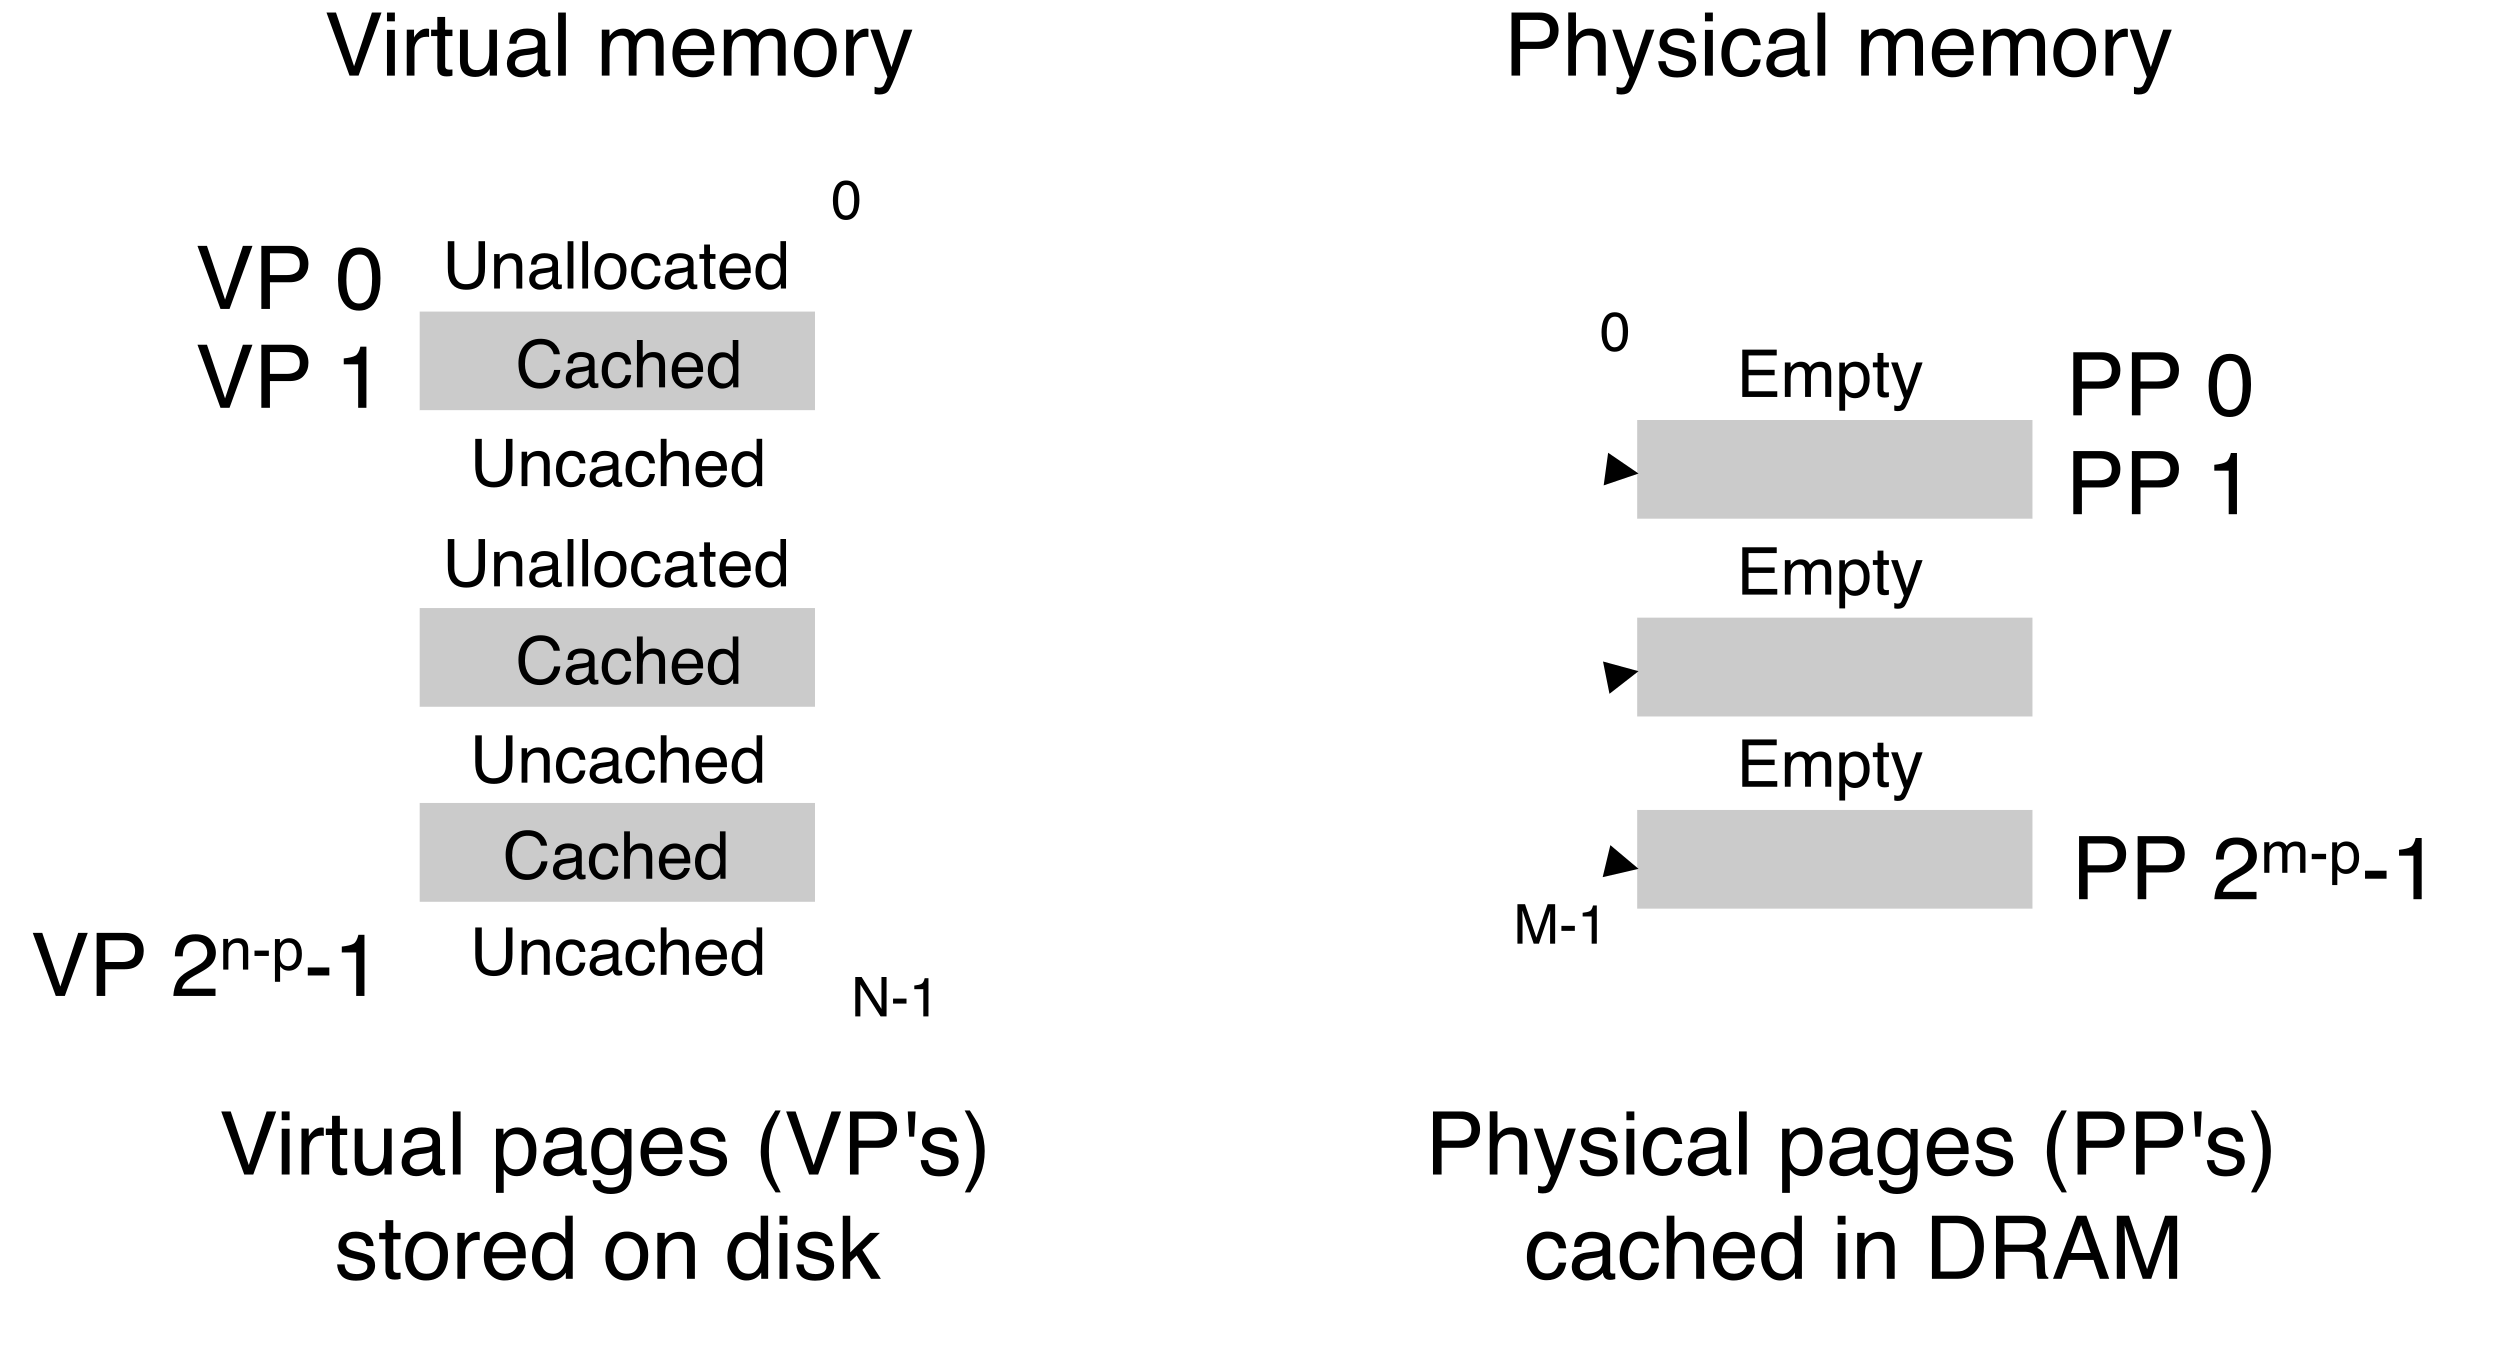 <svg xmlns="http://www.w3.org/2000/svg" xmlns:xlink="http://www.w3.org/1999/xlink" version="1.1" width="455.349pt" height="245.966pt" viewBox="0 0 455.349 245.966">
<rect x="0" y="0" width="455.349" height="245.966" fill="#808080" stroke="none"/>
<defs>
<clipPath id="clip_0">
<path transform="matrix(1,0,0,-1,-1.557,540)" d="M1.557 294.034H456.906V540H1.557Z" fill-rule="evenodd"/>
</clipPath>
<clipPath id="clip_1">
<path transform="matrix(1,0,0,-1,-1.557,540)" d="M0 0H720V540H0Z"/>
</clipPath>
<path id="font_2_15" d="M.085 .718H.408C.472 .718 .523 .7 .562 .664 .602 .628 .621 .577 .621 .512 .621 .456 .604 .407 .569 .366 .534 .324 .48 .304 .408 .304H.183V0H.085V.718M.523 .511C.523 .564 .503 .6 .464 .619 .443 .629 .413 .634 .376 .634H.183V.386H.376C.42 .386 .455 .395 .482 .414 .509 .432 .523 .465 .523 .511Z"/>
<path id="font_2_1" d="M0 0Z"/>
<path id="font_2_8" d="M.031 0C.035 .06 .047 .113 .069 .157 .09 .202 .132 .242 .195 .279L.289 .333C.331 .357 .361 .378 .377 .396 .404 .423 .417 .454 .417 .489 .417 .53 .405 .562 .381 .586 .356 .61 .324 .622 .283 .622 .223 .622 .181 .599 .158 .553 .146 .529 .139 .495 .138 .451H.048C.049 .512 .061 .562 .082 .6 .12 .668 .187 .702 .284 .702 .364 .702 .422 .68 .459 .637 .496 .594 .515 .546 .515 .492 .515 .436 .495 .388 .456 .349 .433 .326 .392 .298 .333 .265L.266 .228C.234 .21 .209 .193 .191 .177 .158 .149 .138 .118 .129 .083H.511V0H.031Z"/>
<path id="font_2_28" d="M.064 .523H.151V.449C.172 .475 .191 .494 .208 .505 .237 .525 .27 .535 .307 .535 .348 .535 .382 .525 .407 .504 .422 .493 .435 .475 .446 .453 .466 .481 .489 .501 .515 .515 .542 .528 .571 .535 .604 .535 .674 .535 .722 .51 .748 .459 .761 .432 .768 .395 .768 .348V0H.677V.364C.677 .399 .668 .422 .651 .436 .633 .449 .612 .455 .587 .455 .552 .455 .523 .444 .498 .42 .473 .397 .46 .359 .46 .305V0H.371V.342C.371 .377 .367 .403 .358 .419 .345 .444 .32 .456 .284 .456 .25 .456 .22 .443 .193 .417 .166 .392 .152 .345 .152 .278V0H.064V.523Z"/>
<path id="font_2_5" d="M.042 .324H.287V.233H.042V.324Z"/>
<path id="font_2_31" d="M.285 .058C.326 .058 .36 .075 .387 .109 .415 .144 .428 .195 .428 .264 .428 .306 .422 .342 .41 .372 .387 .43 .346 .459 .285 .459 .224 .459 .183 .428 .16 .367 .148 .335 .142 .293 .142 .243 .142 .202 .148 .168 .16 .139 .183 .085 .225 .058 .285 .058M.058 .521H.143V.452C.161 .475 .18 .494 .201 .507 .23 .526 .265 .536 .305 .536 .364 .536 .415 .513 .456 .468 .497 .422 .518 .357 .518 .273 .518 .159 .488 .077 .429 .028 .391-.003 .347-.019 .297-.019 .257-.019 .224-.01 .198 .007 .182 .017 .165 .034 .146 .057V-.209H.058V.521Z"/>
<path id="font_2_7" d="M.096 .495V.562C.159 .569 .203 .579 .229 .594 .254 .608 .272 .642 .285 .696H.354V0H.26V.495H.096Z"/>
<path id="font_3_1" d="M0 0Z"/>
<path id="font_2_24" d="M.064 .719H.152V.452C.173 .479 .192 .497 .208 .508 .237 .527 .272 .536 .314 .536 .39 .536 .442 .51 .469 .456 .483 .427 .491 .387 .491 .336V0H.4V.33C.4 .368 .396 .396 .386 .414 .37 .443 .34 .457 .296 .457 .259 .457 .226 .444 .197 .419 .167 .394 .152 .347 .152 .277V0H.064V.719Z"/>
<path id="font_2_36" d="M.391 .523H.488C.476 .49 .448 .413 .406 .294 .374 .204 .347 .13 .326 .074 .275-.06 .239-.141 .218-.171 .197-.2 .162-.215 .111-.215 .098-.215 .089-.214 .082-.213 .076-.212 .067-.211 .058-.208V-.127C.073-.132 .084-.134 .091-.135 .098-.136 .104-.137 .109-.137 .125-.137 .137-.134 .145-.129 .152-.123 .159-.117 .164-.109 .166-.106 .172-.093 .182-.069 .192-.045 .199-.027 .204-.015L.01 .523H.11L.25 .097 .391 .523M.25 .536V.536Z"/>
<path id="font_2_33" d="M.117 .164C.119 .135 .127 .112 .139 .096 .161 .068 .199 .054 .254 .054 .286 .054 .315 .061 .34 .075 .365 .089 .377 .111 .377 .141 .377 .163 .367 .181 .347 .192 .334 .199 .309 .208 .272 .217L.202 .235C.158 .246 .125 .258 .104 .272 .066 .296 .047 .329 .047 .371 .047 .42 .065 .46 .1 .491 .136 .522 .184 .537 .244 .537 .323 .537 .38 .514 .415 .468 .436 .438 .447 .407 .446 .373H.363C.362 .393 .355 .411 .342 .427 .322 .45 .287 .461 .237 .461 .204 .461 .179 .455 .162 .442 .145 .429 .136 .413 .136 .392 .136 .369 .147 .351 .17 .337 .183 .329 .202 .322 .228 .316L.286 .302C.349 .287 .391 .272 .413 .257 .447 .235 .464 .199 .464 .151 .464 .105 .446 .064 .411 .03 .376-.004 .322-.021 .25-.021 .172-.021 .117-.003 .084 .033 .052 .068 .035 .112 .032 .164H.117M.247 .536V.536Z"/>
<path id="font_2_25" d="M.064 .521H.154V0H.064V.521M.064 .718H.154V.618H.064V.718Z"/>
<path id="font_2_20" d="M.266 .538C.325 .538 .373 .524 .41 .495 .447 .466 .469 .417 .477 .347H.391C.386 .379 .374 .406 .355 .427 .337 .448 .307 .459 .266 .459 .21 .459 .17 .432 .146 .377 .13 .342 .123 .298 .123 .246 .123 .194 .134 .15 .156 .114 .178 .078 .213 .061 .26 .061 .297 .061 .326 .072 .347 .094 .368 .116 .383 .146 .391 .185H.477C.467 .115 .442 .065 .403 .032 .364 0 .314-.016 .253-.016 .185-.016 .131 .009 .09 .059 .049 .109 .029 .172 .029 .247 .029 .339 .051 .41 .096 .461 .14 .513 .197 .538 .266 .538M.252 .536V.536Z"/>
<path id="font_2_19" d="M.132 .139C.132 .114 .141 .094 .16 .08 .178 .065 .2 .058 .226 .058 .257 .058 .286 .065 .315 .079 .364 .102 .389 .141 .389 .195V.266C.378 .259 .364 .253 .347 .248 .33 .243 .314 .24 .297 .238L.244 .232C.212 .228 .188 .222 .172 .212 .145 .197 .132 .173 .132 .139M.345 .317C.365 .319 .378 .328 .385 .342 .389 .35 .391 .361 .391 .376 .391 .406 .38 .428 .359 .442 .338 .455 .307 .462 .268 .462 .222 .462 .189 .449 .17 .425 .159 .411 .152 .39 .149 .363H.067C.069 .428 .089 .473 .13 .498 .17 .523 .216 .536 .27 .536 .331 .536 .381 .524 .419 .501 .458 .478 .477 .441 .477 .392V.09C.477 .081 .478 .073 .482 .068 .486 .062 .494 .06 .506 .06 .51 .06 .514 .06 .519 .06 .524 .061 .529 .062 .535 .062V-.003C.521-.007 .511-.009 .503-.01 .496-.011 .486-.012 .474-.012 .444-.012 .422-.001 .408 .021 .401 .032 .396 .048 .393 .069 .375 .046 .349 .025 .316 .008 .282-.01 .245-.019 .205-.019 .157-.019 .117-.004 .086 .026 .055 .055 .04 .092 .04 .137 .04 .185 .055 .223 .085 .25 .116 .277 .155 .293 .205 .299L.345 .317M.272 .536V.536Z"/>
<path id="font_2_27" d="M.067 .718H.155V0H.067V.718Z"/>
<path id="font_2_22" d="M.282 .535C.319 .535 .355 .526 .39 .509 .425 .492 .451 .469 .47 .441 .487 .415 .499 .384 .505 .349 .51 .325 .513 .286 .513 .233H.129C.131 .18 .144 .138 .167 .106 .19 .074 .227 .058 .276 .058 .322 .058 .358 .073 .386 .103 .401 .12 .412 .14 .419 .163H.505C.503 .144 .496 .123 .483 .099 .47 .076 .455 .057 .439 .042 .413 .016 .38-.002 .34-.011 .319-.016 .295-.019 .269-.019 .203-.019 .148 .005 .103 .053 .058 .1 .035 .166 .035 .252 .035 .336 .058 .404 .104 .456 .149 .509 .209 .535 .282 .535M.422 .304C.419 .342 .41 .372 .397 .395 .373 .438 .333 .459 .277 .459 .236 .459 .203 .444 .175 .415 .148 .386 .133 .349 .132 .304H.422M.274 .536V.536Z"/>
<path id="font_2_30" d="M.272 .058C.33 .058 .37 .08 .392 .124 .413 .168 .424 .217 .424 .271 .424 .32 .417 .359 .401 .39 .376 .438 .333 .462 .273 .462 .219 .462 .18 .441 .156 .4 .131 .36 .119 .31 .119 .252 .119 .197 .131 .15 .156 .113 .18 .076 .219 .058 .272 .058M.275 .538C.343 .538 .4 .516 .446 .471 .493 .426 .516 .36 .516 .273 .516 .188 .496 .119 .455 .064 .414 .009 .35-.019 .264-.019 .192-.019 .135 .006 .092 .054 .05 .103 .029 .168 .029 .25 .029 .338 .051 .408 .096 .46 .14 .512 .2 .538 .275 .538M.272 .536V.536Z"/>
<path id="font_2_32" d="M.067 .523H.15V.433C.157 .45 .174 .472 .201 .497 .227 .522 .258 .535 .293 .535 .295 .535 .297 .535 .301 .535 .305 .534 .312 .533 .321 .532V.439C.316 .441 .311 .441 .307 .442 .302 .442 .298 .442 .292 .442 .248 .442 .214 .428 .19 .399 .167 .371 .155 .338 .155 .301V0H.067V.523Z"/>
<path id="font_4_1" d="M0 0Z"/>
<path id="font_2_12" d="M.085 .718H.608V.63H.18V.412H.576V.329H.18V.086H.616V0H.085V.718M.351 .718V.718Z"/>
<path id="font_2_34" d="M.082 .668H.171V.523H.254V.45H.171V.11C.171 .092 .177 .08 .189 .074 .196 .07 .208 .068 .224 .068 .228 .068 .232 .068 .237 .069 .242 .069 .248 .069 .254 .07V0C.244-.003 .234-.005 .223-.007 .212-.008 .2-.009 .188-.009 .146-.009 .119 .002 .104 .023 .089 .044 .082 .071 .082 .104V.45H.011V.523H.082V.668Z"/>
<path id="font_2_17" d="M.182 .718V.274C.182 .222 .191 .179 .211 .145 .24 .092 .289 .066 .357 .066 .44 .066 .496 .095 .525 .151 .541 .181 .549 .223 .549 .274V.718H.648V.315C.648 .227 .636 .159 .612 .111 .569 .025 .486-.019 .365-.019 .244-.019 .162 .025 .119 .111 .095 .159 .083 .227 .083 .315V.718H.182M.366 .718V.718Z"/>
<path id="font_2_29" d="M.064 .523H.148V.449C.173 .48 .199 .502 .227 .515 .254 .528 .285 .535 .319 .535 .393 .535 .443 .509 .469 .457 .484 .429 .491 .389 .491 .336V0H.401V.33C.401 .362 .397 .388 .387 .407 .372 .44 .343 .456 .302 .456 .281 .456 .264 .454 .251 .45 .227 .443 .206 .428 .188 .407 .173 .389 .163 .372 .159 .353 .155 .335 .152 .308 .152 .274V0H.064V.523M.271 .536V.536Z"/>
<path id="font_2_21" d="M.12 .255C.12 .199 .132 .152 .156 .114 .18 .077 .218 .058 .27 .058 .311 .058 .344 .075 .37 .11 .397 .145 .41 .196 .41 .261 .41 .327 .396 .377 .369 .408 .342 .44 .309 .456 .269 .456 .225 .456 .189 .439 .161 .405 .134 .371 .12 .321 .12 .255M.252 .532C.292 .532 .326 .524 .353 .507 .369 .497 .386 .48 .406 .456V.719H.491V0H.412V.072C.391 .04 .367 .017 .339 .003 .311-.011 .279-.019 .243-.019 .184-.019 .134 .006 .091 .055 .049 .104 .027 .169 .027 .25 .027 .327 .047 .393 .086 .448 .125 .504 .18 .532 .252 .532Z"/>
<path id="font_2_18" d="M.133 .718 .339 .107 .542 .718H.651L.39 0H.287L.025 .718H.133Z"/>
<path id="font_2_6" d="M.271 .7C.361 .7 .426 .663 .467 .588 .498 .531 .514 .452 .514 .351 .514 .256 .5 .178 .471 .115 .43 .026 .363-.019 .27-.019 .186-.019 .124 .018 .083 .091 .048 .152 .031 .234 .031 .336 .031 .416 .042 .484 .062 .541 .1 .647 .17 .7 .271 .7M.27 .062C.315 .062 .351 .082 .378 .122 .405 .162 .419 .237 .419 .347 .419 .427 .409 .492 .39 .543 .37 .595 .332 .62 .276 .62 .224 .62 .186 .596 .162 .547 .138 .499 .126 .427 .126 .332 .126 .261 .134 .204 .149 .161 .173 .095 .213 .062 .27 .062Z"/>
<path id="font_2_35" d="M.152 .523V.176C.152 .149 .157 .127 .165 .11 .181 .079 .21 .063 .252 .063 .314 .063 .355 .091 .377 .146 .389 .175 .396 .215 .396 .266V.523H.483V0H.4L.401 .077C.39 .057 .376 .04 .359 .027 .325-.001 .285-.015 .237-.015 .162-.015 .111 .01 .084 .06 .07 .087 .062 .123 .062 .167V.523H.152M.273 .536V.536Z"/>
<path id="font_2_10" d="M.378 .737C.469 .737 .54 .713 .59 .665 .64 .617 .668 .563 .673 .502H.579C.568 .548 .546 .585 .514 .612 .482 .639 .437 .652 .379 .652 .309 .652 .252 .628 .208 .578 .165 .528 .143 .452 .143 .35 .143 .266 .163 .198 .202 .146 .241 .093 .3 .067 .377 .067 .449 .067 .504 .095 .541 .15 .561 .179 .576 .217 .585 .264H.68C.672 .188 .644 .125 .596 .074 .539 .012 .462-.019 .366-.019 .282-.019 .212 .007 .156 .057 .081 .124 .044 .227 .044 .366 .044 .472 .072 .559 .128 .627 .188 .7 .272 .737 .378 .737M.359 .737V.737Z"/>
<path id="font_2_14" d="M.076 .718H.191L.553 .136V.718H.646V0H.537L.169 .581V0H.076V.718M.354 .718V.718Z"/>
<path id="font_2_13" d="M.074 .718H.213L.419 .111 .624 .718H.761V0H.669V.424C.669 .438 .669 .463 .67 .496 .671 .53 .671 .567 .671 .605L.466 0H.37L.164 .605V.583C.164 .566 .164 .539 .165 .503 .166 .467 .167 .441 .167 .424V0H.074V.718Z"/>
<path id="font_2_23" d="M.249 .532C.29 .532 .326 .522 .356 .502 .373 .49 .39 .474 .407 .452V.519H.488V.042C.488-.024 .479-.077 .459-.115 .423-.186 .354-.222 .252-.222 .196-.222 .149-.209 .11-.184 .072-.159 .05-.119 .046-.065H.135C.139-.089 .148-.107 .161-.119 .181-.139 .212-.148 .254-.148 .322-.148 .366-.125 .387-.077 .399-.049 .405 .001 .404 .073 .386 .046 .365 .026 .34 .013 .316-0 .283-.007 .242-.007 .186-.007 .136 .013 .094 .054 .051 .094 .03 .16 .03 .253 .03 .341 .051 .409 .094 .458 .137 .508 .188 .532 .249 .532M.407 .263C.407 .328 .394 .376 .367 .407 .34 .438 .306 .454 .265 .454 .203 .454 .161 .425 .138 .367 .126 .336 .12 .296 .12 .246 .12 .187 .132 .142 .156 .112 .18 .081 .212 .065 .252 .065 .316 .065 .36 .094 .386 .151 .4 .183 .407 .221 .407 .263M.259 .536V.536Z"/>
<path id="font_2_3" d="M.296 .729C.245 .63 .212 .557 .196 .51 .173 .439 .162 .356 .162 .263 .162 .168 .175 .082 .201 .004 .217-.044 .25-.114 .297-.204H.238C.191-.13 .161-.082 .15-.062 .139-.041 .126-.014 .113 .022 .095 .07 .082 .121 .075 .176 .071 .204 .069 .231 .069 .257 .069 .353 .084 .439 .115 .515 .134 .562 .174 .634 .235 .729H.296Z"/>
<path id="font_2_2" d="M.165 .718 .149 .431H.092L.076 .718H.165Z"/>
<path id="font_2_4" d="M.035-.204C.086-.103 .12-.03 .135 .017 .158 .087 .169 .169 .169 .263 .169 .357 .156 .443 .129 .521 .113 .57 .081 .639 .033 .729H.092C.142 .649 .173 .6 .183 .581 .194 .562 .205 .537 .218 .504 .233 .463 .245 .423 .251 .383 .258 .343 .261 .305 .261 .268 .261 .172 .246 .086 .215 .01 .196-.038 .156-.11 .096-.204H.035Z"/>
<path id="font_2_26" d="M.062 .718H.147V.301L.373 .523H.485L.285 .329 .496 0H.384L.221 .266 .147 .196V0H.062V.718Z"/>
<path id="font_2_11" d="M.352 .083C.384 .083 .411 .086 .433 .093 .47 .106 .501 .13 .525 .167 .545 .195 .558 .233 .567 .278 .572 .305 .574 .33 .574 .353 .574 .442 .557 .511 .521 .56 .486 .609 .429 .634 .351 .634H.178V.083H.352M.081 .718H.371C.47 .718 .546 .683 .601 .613 .649 .55 .673 .469 .673 .37 .673 .294 .659 .225 .63 .163 .58 .054 .493 0 .37 0H.081V.718Z"/>
<path id="font_2_16" d="M.41 .389C.455 .389 .491 .398 .518 .416 .544 .434 .558 .467 .558 .515 .558 .566 .539 .601 .502 .619 .482 .629 .456 .634 .422 .634H.185V.389H.41M.088 .718H.42C.475 .718 .52 .71 .555 .694 .623 .663 .656 .607 .656 .524 .656 .481 .647 .446 .63 .419 .612 .391 .587 .369 .555 .353 .583 .341 .604 .326 .618 .308 .633 .289 .64 .259 .642 .217L.646 .121C.646 .094 .649 .074 .652 .06 .658 .038 .669 .023 .684 .017V0H.564C.561 .006 .559 .014 .557 .024 .555 .034 .553 .053 .552 .081L.546 .2C.544 .247 .526 .278 .494 .294 .475 .303 .446 .308 .406 .308H.185V0H.088V.718Z"/>
<path id="font_2_9" d="M.444 .294 .335 .611 .22 .294H.444M.285 .718H.395L.655 0H.548L.476 .215H.192L.114 0H.015L.285 .718M.335 .718V.718Z"/>
</defs>
<g clip-path="url(#clip_0)">
<g clip-path="url(#clip_1)">
<path transform="matrix(1,0,0,-1,-1.557,540)" d="M0 540H720V0H0Z" fill="#ffffff" fill-rule="evenodd"/>
<path transform="matrix(1,0,0,-1,-1.557,540)" d="M299.75 392.5H371.75V374.5H299.75Z" fill="#cbcbcb" fill-rule="evenodd"/>
<path transform="matrix(0,0,0,0,298.193,147.5)" stroke-width="19050" stroke-linecap="butt" stroke-miterlimit="8" stroke-linejoin="miter" fill="none" stroke="#000000" d="M-.052 .121H914400.1V228600.2H-.052Z"/>
<use data-text="P" xlink:href="#font_2_15" transform="matrix(16,0,0,-16,377.318,163.775)"/>
<use data-text="P" xlink:href="#font_2_15" transform="matrix(16,0,0,-16,387.99,163.775)"/>
<use data-text=" " xlink:href="#font_2_1" transform="matrix(16,0,0,-16,398.381,163.775)"/>
<use data-text="2" xlink:href="#font_2_8" transform="matrix(16,0,0,-16,402.825,163.775)"/>
<use data-text="m" xlink:href="#font_2_28" transform="matrix(10.667,0,0,-10.667,411.724,158.975)"/>
<use data-text="-" xlink:href="#font_2_5" transform="matrix(10.667,0,0,-10.667,420.61,158.975)"/>
<use data-text="p" xlink:href="#font_2_31" transform="matrix(10.667,0,0,-10.667,424.162,158.975)"/>
<use data-text="-" xlink:href="#font_2_5" transform="matrix(16,0,0,-16,430.094,163.775)"/>
<use data-text="1" xlink:href="#font_2_7" transform="matrix(16,0,0,-16,435.422,163.775)"/>
<use data-text="&#xfffd;" xlink:href="#font_3_1" transform="matrix(16,0,0,-16,444.321,163.775)"/>
<use data-text="P" xlink:href="#font_2_15" transform="matrix(16,0,0,-16,273.943,13.775)"/>
<use data-text="h" xlink:href="#font_2_24" transform="matrix(16,0,0,-16,284.615,13.775)"/>
<use data-text="y" xlink:href="#font_2_36" transform="matrix(16,0,0,-16,293.514,13.775)"/>
<use data-text="s" xlink:href="#font_2_33" transform="matrix(16,0,0,-16,301.514,13.775)"/>
<use data-text="i" xlink:href="#font_2_25" transform="matrix(16,0,0,-16,309.514,13.775)"/>
<use data-text="c" xlink:href="#font_2_20" transform="matrix(16,0,0,-16,313.07,13.775)"/>
<use data-text="a" xlink:href="#font_2_19" transform="matrix(16,0,0,-16,321.07,13.775)"/>
<use data-text="l" xlink:href="#font_2_27" transform="matrix(16,0,0,-16,329.969,13.775)"/>
<use data-text=" " xlink:href="#font_2_1" transform="matrix(16,0,0,-16,333.524,13.775)"/>
<use data-text="m" xlink:href="#font_2_28" transform="matrix(16,0,0,-16,337.969,13.775)"/>
<use data-text="e" xlink:href="#font_2_22" transform="matrix(16,0,0,-16,351.297,13.775)"/>
<use data-text="m" xlink:href="#font_2_28" transform="matrix(16,0,0,-16,360.196,13.775)"/>
<use data-text="o" xlink:href="#font_2_30" transform="matrix(16,0,0,-16,373.524,13.775)"/>
<use data-text="r" xlink:href="#font_2_32" transform="matrix(16,0,0,-16,382.423,13.775)"/>
<use data-text="y" xlink:href="#font_2_36" transform="matrix(16,0,0,-16,387.751,13.775)"/>
<use data-text="&#xfffd;" xlink:href="#font_4_1" transform="matrix(16,0,0,-16,395.748,13.775)"/>
<path transform="matrix(1,0,0,-1,-1.557,540)" d="M299.75 481.5H371.75V463.5H299.75Z" fill="#ffffff" fill-rule="evenodd"/>
<path transform="matrix(0,0,0,0,298.193,58.5)" stroke-width="19050" stroke-linecap="butt" stroke-miterlimit="8" stroke-linejoin="miter" fill="none" stroke="#000000" d="M-.052 .335H914400.1V228600.4H-.052Z"/>
<use data-text="E" xlink:href="#font_2_12" transform="matrix(12,0,0,-12,316.318,72.3)"/>
<use data-text="m" xlink:href="#font_2_28" transform="matrix(12,0,0,-12,324.322,72.3)"/>
<use data-text="p" xlink:href="#font_2_31" transform="matrix(12,0,0,-12,334.318,72.3)"/>
<use data-text="t" xlink:href="#font_2_34" transform="matrix(12,0,0,-12,340.993,72.3)"/>
<use data-text="y" xlink:href="#font_2_36" transform="matrix(12,0,0,-12,344.326,72.3)"/>
<use data-text="&#xfffd;" xlink:href="#font_3_1" transform="matrix(12,0,0,-12,350.326,72.3)"/>
<path transform="matrix(1,0,0,-1,-1.557,540)" d="M299.75 463.5H371.75V445.5H299.75Z" fill="#cbcbcb" fill-rule="evenodd"/>
<path transform="matrix(0,0,0,0,298.193,76.5)" stroke-width="19050" stroke-linecap="butt" stroke-miterlimit="8" stroke-linejoin="miter" fill="none" stroke="#000000" d="M-.052-.13H914400.1V228599.9H-.052Z"/>
<path transform="matrix(1,0,0,-1,-1.557,540)" d="M299.75 445.5H371.75V427.5H299.75Z" fill="#ffffff" fill-rule="evenodd"/>
<path transform="matrix(0,0,0,0,298.193,94.5)" stroke-width="19050" stroke-linecap="butt" stroke-miterlimit="8" stroke-linejoin="miter" fill="none" stroke="#000000" d="M-.052-.095H914400.1V228599.9H-.052Z"/>
<use data-text="E" xlink:href="#font_2_12" transform="matrix(12,0,0,-12,316.318,108.3)"/>
<use data-text="m" xlink:href="#font_2_28" transform="matrix(12,0,0,-12,324.322,108.3)"/>
<use data-text="p" xlink:href="#font_2_31" transform="matrix(12,0,0,-12,334.318,108.3)"/>
<use data-text="t" xlink:href="#font_2_34" transform="matrix(12,0,0,-12,340.993,108.3)"/>
<use data-text="y" xlink:href="#font_2_36" transform="matrix(12,0,0,-12,344.326,108.3)"/>
<use data-text="&#xfffd;" xlink:href="#font_3_1" transform="matrix(12,0,0,-12,350.326,108.3)"/>
<path transform="matrix(1,0,0,-1,-1.557,540)" d="M78 376.25H150V358.25H78Z" fill="#ffffff" fill-rule="evenodd"/>
<path transform="matrix(0,0,0,0,76.443,163.75)" stroke-width="19050" stroke-linecap="butt" stroke-miterlimit="8" stroke-linejoin="miter" fill="none" stroke="#000000" d="M-.041 .153H914399.9V228600.2H-.041Z"/>
<use data-text="U" xlink:href="#font_2_17" transform="matrix(12,0,0,-12,85.568,177.55)"/>
<use data-text="n" xlink:href="#font_2_29" transform="matrix(12,0,0,-12,94.235,177.55)"/>
<use data-text="c" xlink:href="#font_2_20" transform="matrix(12,0,0,-12,100.909,177.55)"/>
<use data-text="a" xlink:href="#font_2_19" transform="matrix(12,0,0,-12,106.909,177.55)"/>
<use data-text="c" xlink:href="#font_2_20" transform="matrix(12,0,0,-12,113.583,177.55)"/>
<use data-text="h" xlink:href="#font_2_24" transform="matrix(12,0,0,-12,119.583,177.55)"/>
<use data-text="e" xlink:href="#font_2_22" transform="matrix(12,0,0,-12,126.258,177.55)"/>
<use data-text="d" xlink:href="#font_2_21" transform="matrix(12,0,0,-12,132.932,177.55)"/>
<use data-text="&#xfffd;" xlink:href="#font_3_1" transform="matrix(12,0,0,-12,139.607,177.55)"/>
<use data-text="V" xlink:href="#font_2_18" transform="matrix(16,0,0,-16,35.568,56.275)"/>
<use data-text="P" xlink:href="#font_2_15" transform="matrix(16,0,0,-16,46.24,56.275)"/>
<use data-text=" " xlink:href="#font_2_1" transform="matrix(16,0,0,-16,56.631,56.275)"/>
<use data-text="0" xlink:href="#font_2_6" transform="matrix(16,0,0,-16,61.075,56.275)"/>
<use data-text="&#xfffd;" xlink:href="#font_3_1" transform="matrix(16,0,0,-16,69.975,56.275)"/>
<use data-text="V" xlink:href="#font_2_18" transform="matrix(16,0,0,-16,35.568,74.275)"/>
<use data-text="P" xlink:href="#font_2_15" transform="matrix(16,0,0,-16,46.24,74.275)"/>
<use data-text=" " xlink:href="#font_2_1" transform="matrix(16,0,0,-16,56.631,74.275)"/>
<use data-text="1" xlink:href="#font_2_7" transform="matrix(16,0,0,-16,61.075,74.275)"/>
<use data-text="&#xfffd;" xlink:href="#font_3_1" transform="matrix(16,0,0,-16,69.975,74.275)"/>
<use data-text="V" xlink:href="#font_2_18" transform="matrix(16,0,0,-16,5.568,181.4)"/>
<use data-text="P" xlink:href="#font_2_15" transform="matrix(16,0,0,-16,16.24,181.4)"/>
<use data-text=" " xlink:href="#font_2_1" transform="matrix(16,0,0,-16,26.631,181.4)"/>
<use data-text="2" xlink:href="#font_2_8" transform="matrix(16,0,0,-16,31.075,181.4)"/>
<use data-text="n" xlink:href="#font_2_29" transform="matrix(10.667,0,0,-10.667,39.974,176.6)"/>
<use data-text="-" xlink:href="#font_2_5" transform="matrix(10.667,0,0,-10.667,45.907,176.6)"/>
<use data-text="p" xlink:href="#font_2_31" transform="matrix(10.667,0,0,-10.667,49.459,176.6)"/>
<use data-text="-" xlink:href="#font_2_5" transform="matrix(16,0,0,-16,55.391,181.4)"/>
<use data-text="1" xlink:href="#font_2_7" transform="matrix(16,0,0,-16,60.719,181.4)"/>
<use data-text="&#xfffd;" xlink:href="#font_3_1" transform="matrix(16,0,0,-16,69.618,181.4)"/>
<use data-text="V" xlink:href="#font_2_18" transform="matrix(16,0,0,-16,59.068,13.775)"/>
<use data-text="i" xlink:href="#font_2_25" transform="matrix(16,0,0,-16,69.459,13.775)"/>
<use data-text="r" xlink:href="#font_2_32" transform="matrix(16,0,0,-16,73.014,13.775)"/>
<use data-text="t" xlink:href="#font_2_34" transform="matrix(16,0,0,-16,78.342,13.775)"/>
<use data-text="u" xlink:href="#font_2_35" transform="matrix(16,0,0,-16,82.787,13.775)"/>
<use data-text="a" xlink:href="#font_2_19" transform="matrix(16,0,0,-16,91.686,13.775)"/>
<use data-text="l" xlink:href="#font_2_27" transform="matrix(16,0,0,-16,100.585,13.775)"/>
<use data-text=" " xlink:href="#font_2_1" transform="matrix(16,0,0,-16,104.14,13.775)"/>
<use data-text="m" xlink:href="#font_2_28" transform="matrix(16,0,0,-16,108.585,13.775)"/>
<use data-text="e" xlink:href="#font_2_22" transform="matrix(16,0,0,-16,121.913,13.775)"/>
<use data-text="m" xlink:href="#font_2_28" transform="matrix(16,0,0,-16,130.812,13.775)"/>
<use data-text="o" xlink:href="#font_2_30" transform="matrix(16,0,0,-16,144.14,13.775)"/>
<use data-text="r" xlink:href="#font_2_32" transform="matrix(16,0,0,-16,153.039,13.775)"/>
<use data-text="y" xlink:href="#font_2_36" transform="matrix(16,0,0,-16,158.367,13.775)"/>
<use data-text="&#xfffd;" xlink:href="#font_3_1" transform="matrix(16,0,0,-16,166.367,13.775)"/>
<path transform="matrix(1,0,0,-1,-1.557,540)" d="M78 501.25H150V483.25H78Z" fill="#ffffff" fill-rule="evenodd"/>
<path transform="matrix(0,0,0,0,76.443,38.75)" stroke-width="19050" stroke-linecap="butt" stroke-miterlimit="8" stroke-linejoin="miter" fill="none" stroke="#000000" d="M-.041 .296H914399.9V228600.3H-.041Z"/>
<use data-text="U" xlink:href="#font_2_17" transform="matrix(12,0,0,-12,80.568,52.55)"/>
<use data-text="n" xlink:href="#font_2_29" transform="matrix(12,0,0,-12,89.235,52.55)"/>
<use data-text="a" xlink:href="#font_2_19" transform="matrix(12,0,0,-12,95.909,52.55)"/>
<use data-text="l" xlink:href="#font_2_27" transform="matrix(12,0,0,-12,102.583,52.55)"/>
<use data-text="l" xlink:href="#font_2_27" transform="matrix(12,0,0,-12,105.25,52.55)"/>
<use data-text="o" xlink:href="#font_2_30" transform="matrix(12,0,0,-12,107.916,52.55)"/>
<use data-text="c" xlink:href="#font_2_20" transform="matrix(12,0,0,-12,114.591,52.55)"/>
<use data-text="a" xlink:href="#font_2_19" transform="matrix(12,0,0,-12,120.591,52.55)"/>
<use data-text="t" xlink:href="#font_2_34" transform="matrix(12,0,0,-12,127.265,52.55)"/>
<use data-text="e" xlink:href="#font_2_22" transform="matrix(12,0,0,-12,130.599,52.55)"/>
<use data-text="d" xlink:href="#font_2_21" transform="matrix(12,0,0,-12,137.273,52.55)"/>
<use data-text="&#xfffd;" xlink:href="#font_3_1" transform="matrix(12,0,0,-12,143.947,52.55)"/>
<path transform="matrix(1,0,0,-1,-1.557,540)" d="M78 483.25H150V465.25H78Z" fill="#cbcbcb" fill-rule="evenodd"/>
<path transform="matrix(0,0,0,0,76.443,56.75)" stroke-width="19050" stroke-linecap="butt" stroke-miterlimit="8" stroke-linejoin="miter" fill="none" stroke="#000000" d="M-.041 .331H914399.9V228600.4H-.041Z"/>
<use data-text=" " xlink:href="#font_2_1" transform="matrix(12,0,0,-12,90.568,70.55)"/>
<use data-text="C" xlink:href="#font_2_10" transform="matrix(12,0,0,-12,93.902,70.55)"/>
<use data-text="a" xlink:href="#font_2_19" transform="matrix(12,0,0,-12,102.568,70.55)"/>
<use data-text="c" xlink:href="#font_2_20" transform="matrix(12,0,0,-12,109.243,70.55)"/>
<use data-text="h" xlink:href="#font_2_24" transform="matrix(12,0,0,-12,115.243,70.55)"/>
<use data-text="e" xlink:href="#font_2_22" transform="matrix(12,0,0,-12,121.917,70.55)"/>
<use data-text="d" xlink:href="#font_2_21" transform="matrix(12,0,0,-12,128.591,70.55)"/>
<use data-text="&#xfffd;" xlink:href="#font_3_1" transform="matrix(12,0,0,-12,135.266,70.55)"/>
<path transform="matrix(1,0,0,-1,-1.557,540)" d="M78 465.25H150V447.25H78Z" fill="#ffffff" fill-rule="evenodd"/>
<path transform="matrix(0,0,0,0,76.443,74.75)" stroke-width="19050" stroke-linecap="butt" stroke-miterlimit="8" stroke-linejoin="miter" fill="none" stroke="#000000" d="M-.041-.134H914399.9V228599.9H-.041Z"/>
<use data-text="U" xlink:href="#font_2_17" transform="matrix(12,0,0,-12,85.568,88.55)"/>
<use data-text="n" xlink:href="#font_2_29" transform="matrix(12,0,0,-12,94.235,88.55)"/>
<use data-text="c" xlink:href="#font_2_20" transform="matrix(12,0,0,-12,100.909,88.55)"/>
<use data-text="a" xlink:href="#font_2_19" transform="matrix(12,0,0,-12,106.909,88.55)"/>
<use data-text="c" xlink:href="#font_2_20" transform="matrix(12,0,0,-12,113.583,88.55)"/>
<use data-text="h" xlink:href="#font_2_24" transform="matrix(12,0,0,-12,119.583,88.55)"/>
<use data-text="e" xlink:href="#font_2_22" transform="matrix(12,0,0,-12,126.258,88.55)"/>
<use data-text="d" xlink:href="#font_2_21" transform="matrix(12,0,0,-12,132.932,88.55)"/>
<use data-text="&#xfffd;" xlink:href="#font_3_1" transform="matrix(12,0,0,-12,139.607,88.55)"/>
<path transform="matrix(1,0,0,-1,-1.557,540)" d="M78 447H150V429H78Z" fill="#ffffff" fill-rule="evenodd"/>
<path transform="matrix(0,0,0,0,76.443,93)" stroke-width="19050" stroke-linecap="butt" stroke-miterlimit="8" stroke-linejoin="miter" fill="none" stroke="#000000" d="M-.041 .015H914399.9V228600H-.041Z"/>
<use data-text="U" xlink:href="#font_2_17" transform="matrix(12,0,0,-12,80.568,106.8)"/>
<use data-text="n" xlink:href="#font_2_29" transform="matrix(12,0,0,-12,89.235,106.8)"/>
<use data-text="a" xlink:href="#font_2_19" transform="matrix(12,0,0,-12,95.909,106.8)"/>
<use data-text="l" xlink:href="#font_2_27" transform="matrix(12,0,0,-12,102.583,106.8)"/>
<use data-text="l" xlink:href="#font_2_27" transform="matrix(12,0,0,-12,105.25,106.8)"/>
<use data-text="o" xlink:href="#font_2_30" transform="matrix(12,0,0,-12,107.916,106.8)"/>
<use data-text="c" xlink:href="#font_2_20" transform="matrix(12,0,0,-12,114.591,106.8)"/>
<use data-text="a" xlink:href="#font_2_19" transform="matrix(12,0,0,-12,120.591,106.8)"/>
<use data-text="t" xlink:href="#font_2_34" transform="matrix(12,0,0,-12,127.265,106.8)"/>
<use data-text="e" xlink:href="#font_2_22" transform="matrix(12,0,0,-12,130.599,106.8)"/>
<use data-text="d" xlink:href="#font_2_21" transform="matrix(12,0,0,-12,137.273,106.8)"/>
<use data-text="&#xfffd;" xlink:href="#font_3_1" transform="matrix(12,0,0,-12,143.947,106.8)"/>
<path transform="matrix(1,0,0,-1,-1.557,540)" d="M78 429.25H150V411.25H78Z" fill="#cbcbcb" fill-rule="evenodd"/>
<path transform="matrix(0,0,0,0,76.443,110.75)" stroke-width="19050" stroke-linecap="butt" stroke-miterlimit="8" stroke-linejoin="miter" fill="none" stroke="#000000" d="M-.041 .049H914399.9V228600.1H-.041Z"/>
<use data-text=" " xlink:href="#font_2_1" transform="matrix(12,0,0,-12,90.568,124.55)"/>
<use data-text="C" xlink:href="#font_2_10" transform="matrix(12,0,0,-12,93.902,124.55)"/>
<use data-text="a" xlink:href="#font_2_19" transform="matrix(12,0,0,-12,102.568,124.55)"/>
<use data-text="c" xlink:href="#font_2_20" transform="matrix(12,0,0,-12,109.243,124.55)"/>
<use data-text="h" xlink:href="#font_2_24" transform="matrix(12,0,0,-12,115.243,124.55)"/>
<use data-text="e" xlink:href="#font_2_22" transform="matrix(12,0,0,-12,121.917,124.55)"/>
<use data-text="d" xlink:href="#font_2_21" transform="matrix(12,0,0,-12,128.591,124.55)"/>
<use data-text="&#xfffd;" xlink:href="#font_3_1" transform="matrix(12,0,0,-12,135.266,124.55)"/>
<path transform="matrix(1,0,0,-1,-1.557,540)" d="M78 411.25H150V393.25H78Z" fill="#ffffff" fill-rule="evenodd"/>
<path transform="matrix(0,0,0,0,76.443,128.75)" stroke-width="19050" stroke-linecap="butt" stroke-miterlimit="8" stroke-linejoin="miter" fill="none" stroke="#000000" d="M-.041 .084H914399.9V228600.1H-.041Z"/>
<use data-text="U" xlink:href="#font_2_17" transform="matrix(12,0,0,-12,85.568,142.55)"/>
<use data-text="n" xlink:href="#font_2_29" transform="matrix(12,0,0,-12,94.235,142.55)"/>
<use data-text="c" xlink:href="#font_2_20" transform="matrix(12,0,0,-12,100.909,142.55)"/>
<use data-text="a" xlink:href="#font_2_19" transform="matrix(12,0,0,-12,106.909,142.55)"/>
<use data-text="c" xlink:href="#font_2_20" transform="matrix(12,0,0,-12,113.583,142.55)"/>
<use data-text="h" xlink:href="#font_2_24" transform="matrix(12,0,0,-12,119.583,142.55)"/>
<use data-text="e" xlink:href="#font_2_22" transform="matrix(12,0,0,-12,126.258,142.55)"/>
<use data-text="d" xlink:href="#font_2_21" transform="matrix(12,0,0,-12,132.932,142.55)"/>
<use data-text="&#xfffd;" xlink:href="#font_3_1" transform="matrix(12,0,0,-12,139.607,142.55)"/>
<use data-text="P" xlink:href="#font_2_15" transform="matrix(16,0,0,-16,376.268,75.65)"/>
<use data-text="P" xlink:href="#font_2_15" transform="matrix(16,0,0,-16,386.94,75.65)"/>
<use data-text=" " xlink:href="#font_2_1" transform="matrix(16,0,0,-16,397.331,75.65)"/>
<use data-text="0" xlink:href="#font_2_6" transform="matrix(16,0,0,-16,401.775,75.65)"/>
<use data-text="&#xfffd;" xlink:href="#font_3_1" transform="matrix(16,0,0,-16,410.675,75.65)"/>
<use data-text="P" xlink:href="#font_2_15" transform="matrix(16,0,0,-16,376.268,93.65)"/>
<use data-text="P" xlink:href="#font_2_15" transform="matrix(16,0,0,-16,386.94,93.65)"/>
<use data-text=" " xlink:href="#font_2_1" transform="matrix(16,0,0,-16,397.331,93.65)"/>
<use data-text="1" xlink:href="#font_2_7" transform="matrix(16,0,0,-16,401.775,93.65)"/>
<use data-text="&#xfffd;" xlink:href="#font_3_1" transform="matrix(16,0,0,-16,410.675,93.65)"/>
<path transform="matrix(0,0,0,0,148.443,65.75)" stroke-width="12700" stroke-linecap="butt" stroke-linejoin="round" fill="none" stroke="#000000" d="M-.026-.151 1879834 256910.6"/>
<path transform="matrix(1,0,0,-1,-1.557,540)" d="M294.462 457.535 300 453.75 293.649 451.59Z" fill-rule="evenodd"/>
<path transform="matrix(1,0,0,-1,-1.557,540)" d="M299.75 410.5H371.75V392.5H299.75Z" fill="#ffffff" fill-rule="evenodd"/>
<path transform="matrix(0,0,0,0,298.193,129.5)" stroke-width="19050" stroke-linecap="butt" stroke-miterlimit="8" stroke-linejoin="miter" fill="none" stroke="#000000" d="M-.052-.027H914400.1V228600H-.052Z"/>
<use data-text="E" xlink:href="#font_2_12" transform="matrix(12,0,0,-12,316.318,143.3)"/>
<use data-text="m" xlink:href="#font_2_28" transform="matrix(12,0,0,-12,324.322,143.3)"/>
<use data-text="p" xlink:href="#font_2_31" transform="matrix(12,0,0,-12,334.318,143.3)"/>
<use data-text="t" xlink:href="#font_2_34" transform="matrix(12,0,0,-12,340.993,143.3)"/>
<use data-text="y" xlink:href="#font_2_36" transform="matrix(12,0,0,-12,344.326,143.3)"/>
<use data-text="&#xfffd;" xlink:href="#font_3_1" transform="matrix(12,0,0,-12,350.326,143.3)"/>
<path transform="matrix(0,0,0,0,148.443,122.25)" stroke-width="12700" stroke-linecap="butt" stroke-linejoin="round" fill="none" stroke="#000000" d="M-.026 .072 1880302 451272.6"/>
<path transform="matrix(1,0,0,-1,-1.557,540)" d="M294.866 386.067 300 381.75 293.466 380.233Z" fill-rule="evenodd"/>
<path transform="matrix(1,0,0,-1,-1.557,540)" d="M78 393.75H150V375.75H78Z" fill="#cbcbcb" fill-rule="evenodd"/>
<path transform="matrix(0,0,0,0,76.443,146.25)" stroke-width="19050" stroke-linecap="butt" stroke-miterlimit="8" stroke-linejoin="miter" fill="none" stroke="#000000" d="M-.041 .119H914399.9V228600.2H-.041Z"/>
<use data-text="C" xlink:href="#font_2_10" transform="matrix(12,0,0,-12,91.568,160.05)"/>
<use data-text="a" xlink:href="#font_2_19" transform="matrix(12,0,0,-12,100.235,160.05)"/>
<use data-text="c" xlink:href="#font_2_20" transform="matrix(12,0,0,-12,106.909,160.05)"/>
<use data-text="h" xlink:href="#font_2_24" transform="matrix(12,0,0,-12,112.909,160.05)"/>
<use data-text="e" xlink:href="#font_2_22" transform="matrix(12,0,0,-12,119.583,160.05)"/>
<use data-text="d" xlink:href="#font_2_21" transform="matrix(12,0,0,-12,126.258,160.05)"/>
<use data-text="&#xfffd;" xlink:href="#font_3_1" transform="matrix(12,0,0,-12,132.932,160.05)"/>
<path transform="matrix(1,0,0,-1,-1.557,540)" d="M299.75 427.5H371.75V409.5H299.75Z" fill="#cbcbcb" fill-rule="evenodd"/>
<path transform="matrix(0,0,0,0,298.193,112.5)" stroke-width="19050" stroke-linecap="butt" stroke-miterlimit="8" stroke-linejoin="miter" fill="none" stroke="#000000" d="M-.052-.06H914400.1V228600H-.052Z"/>
<path transform="matrix(0,0,0,-0,148.443,152.25)" stroke-width="12700" stroke-linecap="butt" stroke-linejoin="round" fill="none" stroke="#000000" d="M-.026-.13 1880094 376018.4"/>
<path transform="matrix(1,0,0,-1,-1.557,540)" d="M294.705 413.632 300 417.75 293.528 419.515Z" fill-rule="evenodd"/>
<use data-text="0" xlink:href="#font_2_6" transform="matrix(10,0,0,-10,151.393,39.875)"/>
<use data-text="&#xfffd;" xlink:href="#font_3_1" transform="matrix(10,0,0,-10,156.955,39.875)"/>
<use data-text="N" xlink:href="#font_2_14" transform="matrix(10,0,0,-10,155.018,185.125)"/>
<use data-text="-" xlink:href="#font_2_5" transform="matrix(10,0,0,-10,162.24,185.125)"/>
<use data-text="1" xlink:href="#font_2_7" transform="matrix(10,0,0,-10,165.57,185.125)"/>
<use data-text="&#xfffd;" xlink:href="#font_3_1" transform="matrix(10,0,0,-10,171.132,185.125)"/>
<use data-text="M" xlink:href="#font_2_13" transform="matrix(10,0,0,-10,275.643,171.875)"/>
<use data-text="-" xlink:href="#font_2_5" transform="matrix(10,0,0,-10,283.973,171.875)"/>
<use data-text="1" xlink:href="#font_2_7" transform="matrix(10,0,0,-10,287.303,171.875)"/>
<use data-text="&#xfffd;" xlink:href="#font_3_1" transform="matrix(10,0,0,-10,292.865,171.875)"/>
<use data-text="0" xlink:href="#font_2_6" transform="matrix(10,0,0,-10,291.393,63.875)"/>
<use data-text="&#xfffd;" xlink:href="#font_3_1" transform="matrix(10,0,0,-10,296.955,63.875)"/>
<use data-text="V" xlink:href="#font_2_18" transform="matrix(16,0,0,-16,39.893,213.925)"/>
<use data-text="i" xlink:href="#font_2_25" transform="matrix(16,0,0,-16,50.284,213.925)"/>
<use data-text="r" xlink:href="#font_2_32" transform="matrix(16,0,0,-16,53.839,213.925)"/>
<use data-text="t" xlink:href="#font_2_34" transform="matrix(16,0,0,-16,59.167,213.925)"/>
<use data-text="u" xlink:href="#font_2_35" transform="matrix(16,0,0,-16,63.612,213.925)"/>
<use data-text="a" xlink:href="#font_2_19" transform="matrix(16,0,0,-16,72.511,213.925)"/>
<use data-text="l" xlink:href="#font_2_27" transform="matrix(16,0,0,-16,81.41,213.925)"/>
<use data-text=" " xlink:href="#font_2_1" transform="matrix(16,0,0,-16,84.965,213.925)"/>
<use data-text="p" xlink:href="#font_2_31" transform="matrix(16,0,0,-16,89.41,213.925)"/>
<use data-text="a" xlink:href="#font_2_19" transform="matrix(16,0,0,-16,98.309,213.925)"/>
<use data-text="g" xlink:href="#font_2_23" transform="matrix(16,0,0,-16,107.208,213.925)"/>
<use data-text="e" xlink:href="#font_2_22" transform="matrix(16,0,0,-16,116.108,213.925)"/>
<use data-text="s" xlink:href="#font_2_33" transform="matrix(16,0,0,-16,125.007,213.925)"/>
<use data-text=" " xlink:href="#font_2_1" transform="matrix(16,0,0,-16,133.007,213.925)"/>
<use data-text="(" xlink:href="#font_2_3" transform="matrix(16,0,0,-16,137.452,213.925)"/>
<use data-text="V" xlink:href="#font_2_18" transform="matrix(16,0,0,-16,142.78,213.925)"/>
<use data-text="P" xlink:href="#font_2_15" transform="matrix(16,0,0,-16,153.452,213.925)"/>
<use data-text="'" xlink:href="#font_2_2" transform="matrix(16,0,0,-16,164.124,213.925)"/>
<use data-text="s" xlink:href="#font_2_33" transform="matrix(16,0,0,-16,167.178,213.925)"/>
<use data-text=")" xlink:href="#font_2_4" transform="matrix(16,0,0,-16,175.178,213.925)"/>
<use data-text=" " xlink:href="#font_2_1" transform="matrix(16,0,0,-16,180.506,213.925)"/>
<use data-text="&#xfffd;" xlink:href="#font_3_1" transform="matrix(16,0,0,-16,184.951,213.925)"/>
<use data-text="s" xlink:href="#font_2_33" transform="matrix(16,0,0,-16,60.893,232.925)"/>
<use data-text="t" xlink:href="#font_2_34" transform="matrix(16,0,0,-16,68.893,232.925)"/>
<use data-text="o" xlink:href="#font_2_30" transform="matrix(16,0,0,-16,73.338,232.925)"/>
<use data-text="r" xlink:href="#font_2_32" transform="matrix(16,0,0,-16,82.237,232.925)"/>
<use data-text="e" xlink:href="#font_2_22" transform="matrix(16,0,0,-16,87.565,232.925)"/>
<use data-text="d" xlink:href="#font_2_21" transform="matrix(16,0,0,-16,96.464,232.925)"/>
<use data-text=" " xlink:href="#font_2_1" transform="matrix(16,0,0,-16,105.364,232.925)"/>
<use data-text="o" xlink:href="#font_2_30" transform="matrix(16,0,0,-16,109.808,232.925)"/>
<use data-text="n" xlink:href="#font_2_29" transform="matrix(16,0,0,-16,118.708,232.925)"/>
<use data-text=" " xlink:href="#font_2_1" transform="matrix(16,0,0,-16,127.607,232.925)"/>
<use data-text="d" xlink:href="#font_2_21" transform="matrix(16,0,0,-16,132.052,232.925)"/>
<use data-text="i" xlink:href="#font_2_25" transform="matrix(16,0,0,-16,140.951,232.925)"/>
<use data-text="s" xlink:href="#font_2_33" transform="matrix(16,0,0,-16,144.506,232.925)"/>
<use data-text="k" xlink:href="#font_2_26" transform="matrix(16,0,0,-16,152.506,232.925)"/>
<use data-text="&#xfffd;" xlink:href="#font_3_1" transform="matrix(16,0,0,-16,160.506,232.925)"/>
<use data-text="P" xlink:href="#font_2_15" transform="matrix(16,0,0,-16,259.643,213.925)"/>
<use data-text="h" xlink:href="#font_2_24" transform="matrix(16,0,0,-16,270.315,213.925)"/>
<use data-text="y" xlink:href="#font_2_36" transform="matrix(16,0,0,-16,279.214,213.925)"/>
<use data-text="s" xlink:href="#font_2_33" transform="matrix(16,0,0,-16,287.214,213.925)"/>
<use data-text="i" xlink:href="#font_2_25" transform="matrix(16,0,0,-16,295.214,213.925)"/>
<use data-text="c" xlink:href="#font_2_20" transform="matrix(16,0,0,-16,298.77,213.925)"/>
<use data-text="a" xlink:href="#font_2_19" transform="matrix(16,0,0,-16,306.77,213.925)"/>
<use data-text="l" xlink:href="#font_2_27" transform="matrix(16,0,0,-16,315.669,213.925)"/>
<use data-text=" " xlink:href="#font_2_1" transform="matrix(16,0,0,-16,319.224,213.925)"/>
<use data-text="p" xlink:href="#font_2_31" transform="matrix(16,0,0,-16,323.669,213.925)"/>
<use data-text="a" xlink:href="#font_2_19" transform="matrix(16,0,0,-16,332.568,213.925)"/>
<use data-text="g" xlink:href="#font_2_23" transform="matrix(16,0,0,-16,341.467,213.925)"/>
<use data-text="e" xlink:href="#font_2_22" transform="matrix(16,0,0,-16,350.366,213.925)"/>
<use data-text="s" xlink:href="#font_2_33" transform="matrix(16,0,0,-16,359.266,213.925)"/>
<use data-text=" " xlink:href="#font_2_1" transform="matrix(16,0,0,-16,367.266,213.925)"/>
<use data-text="(" xlink:href="#font_2_3" transform="matrix(16,0,0,-16,371.71,213.925)"/>
<use data-text="P" xlink:href="#font_2_15" transform="matrix(16,0,0,-16,377.038,213.925)"/>
<use data-text="P" xlink:href="#font_2_15" transform="matrix(16,0,0,-16,387.71,213.925)"/>
<use data-text="'" xlink:href="#font_2_2" transform="matrix(16,0,0,-16,398.382,213.925)"/>
<use data-text="s" xlink:href="#font_2_33" transform="matrix(16,0,0,-16,401.437,213.925)"/>
<use data-text=")" xlink:href="#font_2_4" transform="matrix(16,0,0,-16,409.437,213.925)"/>
<use data-text=" " xlink:href="#font_2_1" transform="matrix(16,0,0,-16,414.765,213.925)"/>
<use data-text="&#xfffd;" xlink:href="#font_3_1" transform="matrix(16,0,0,-16,419.21,213.925)"/>
<use data-text="c" xlink:href="#font_2_20" transform="matrix(16,0,0,-16,277.643,232.925)"/>
<use data-text="a" xlink:href="#font_2_19" transform="matrix(16,0,0,-16,285.643,232.925)"/>
<use data-text="c" xlink:href="#font_2_20" transform="matrix(16,0,0,-16,294.542,232.925)"/>
<use data-text="h" xlink:href="#font_2_24" transform="matrix(16,0,0,-16,302.542,232.925)"/>
<use data-text="e" xlink:href="#font_2_22" transform="matrix(16,0,0,-16,311.442,232.925)"/>
<use data-text="d" xlink:href="#font_2_21" transform="matrix(16,0,0,-16,320.341,232.925)"/>
<use data-text=" " xlink:href="#font_2_1" transform="matrix(16,0,0,-16,329.24,232.925)"/>
<use data-text="i" xlink:href="#font_2_25" transform="matrix(16,0,0,-16,333.685,232.925)"/>
<use data-text="n" xlink:href="#font_2_29" transform="matrix(16,0,0,-16,337.24,232.925)"/>
<use data-text=" " xlink:href="#font_2_1" transform="matrix(16,0,0,-16,346.139,232.925)"/>
<use data-text="D" xlink:href="#font_2_11" transform="matrix(16,0,0,-16,350.584,232.925)"/>
<use data-text="R" xlink:href="#font_2_16" transform="matrix(16,0,0,-16,362.139,232.925)"/>
<use data-text="A" xlink:href="#font_2_9" transform="matrix(16,0,0,-16,373.694,232.925)"/>
<use data-text="M" xlink:href="#font_2_13" transform="matrix(16,0,0,-16,384.366,232.925)"/>
<use data-text="&#xfffd;" xlink:href="#font_3_1" transform="matrix(16,0,0,-16,397.694,232.925)"/>
</g>
</g>
</svg>

